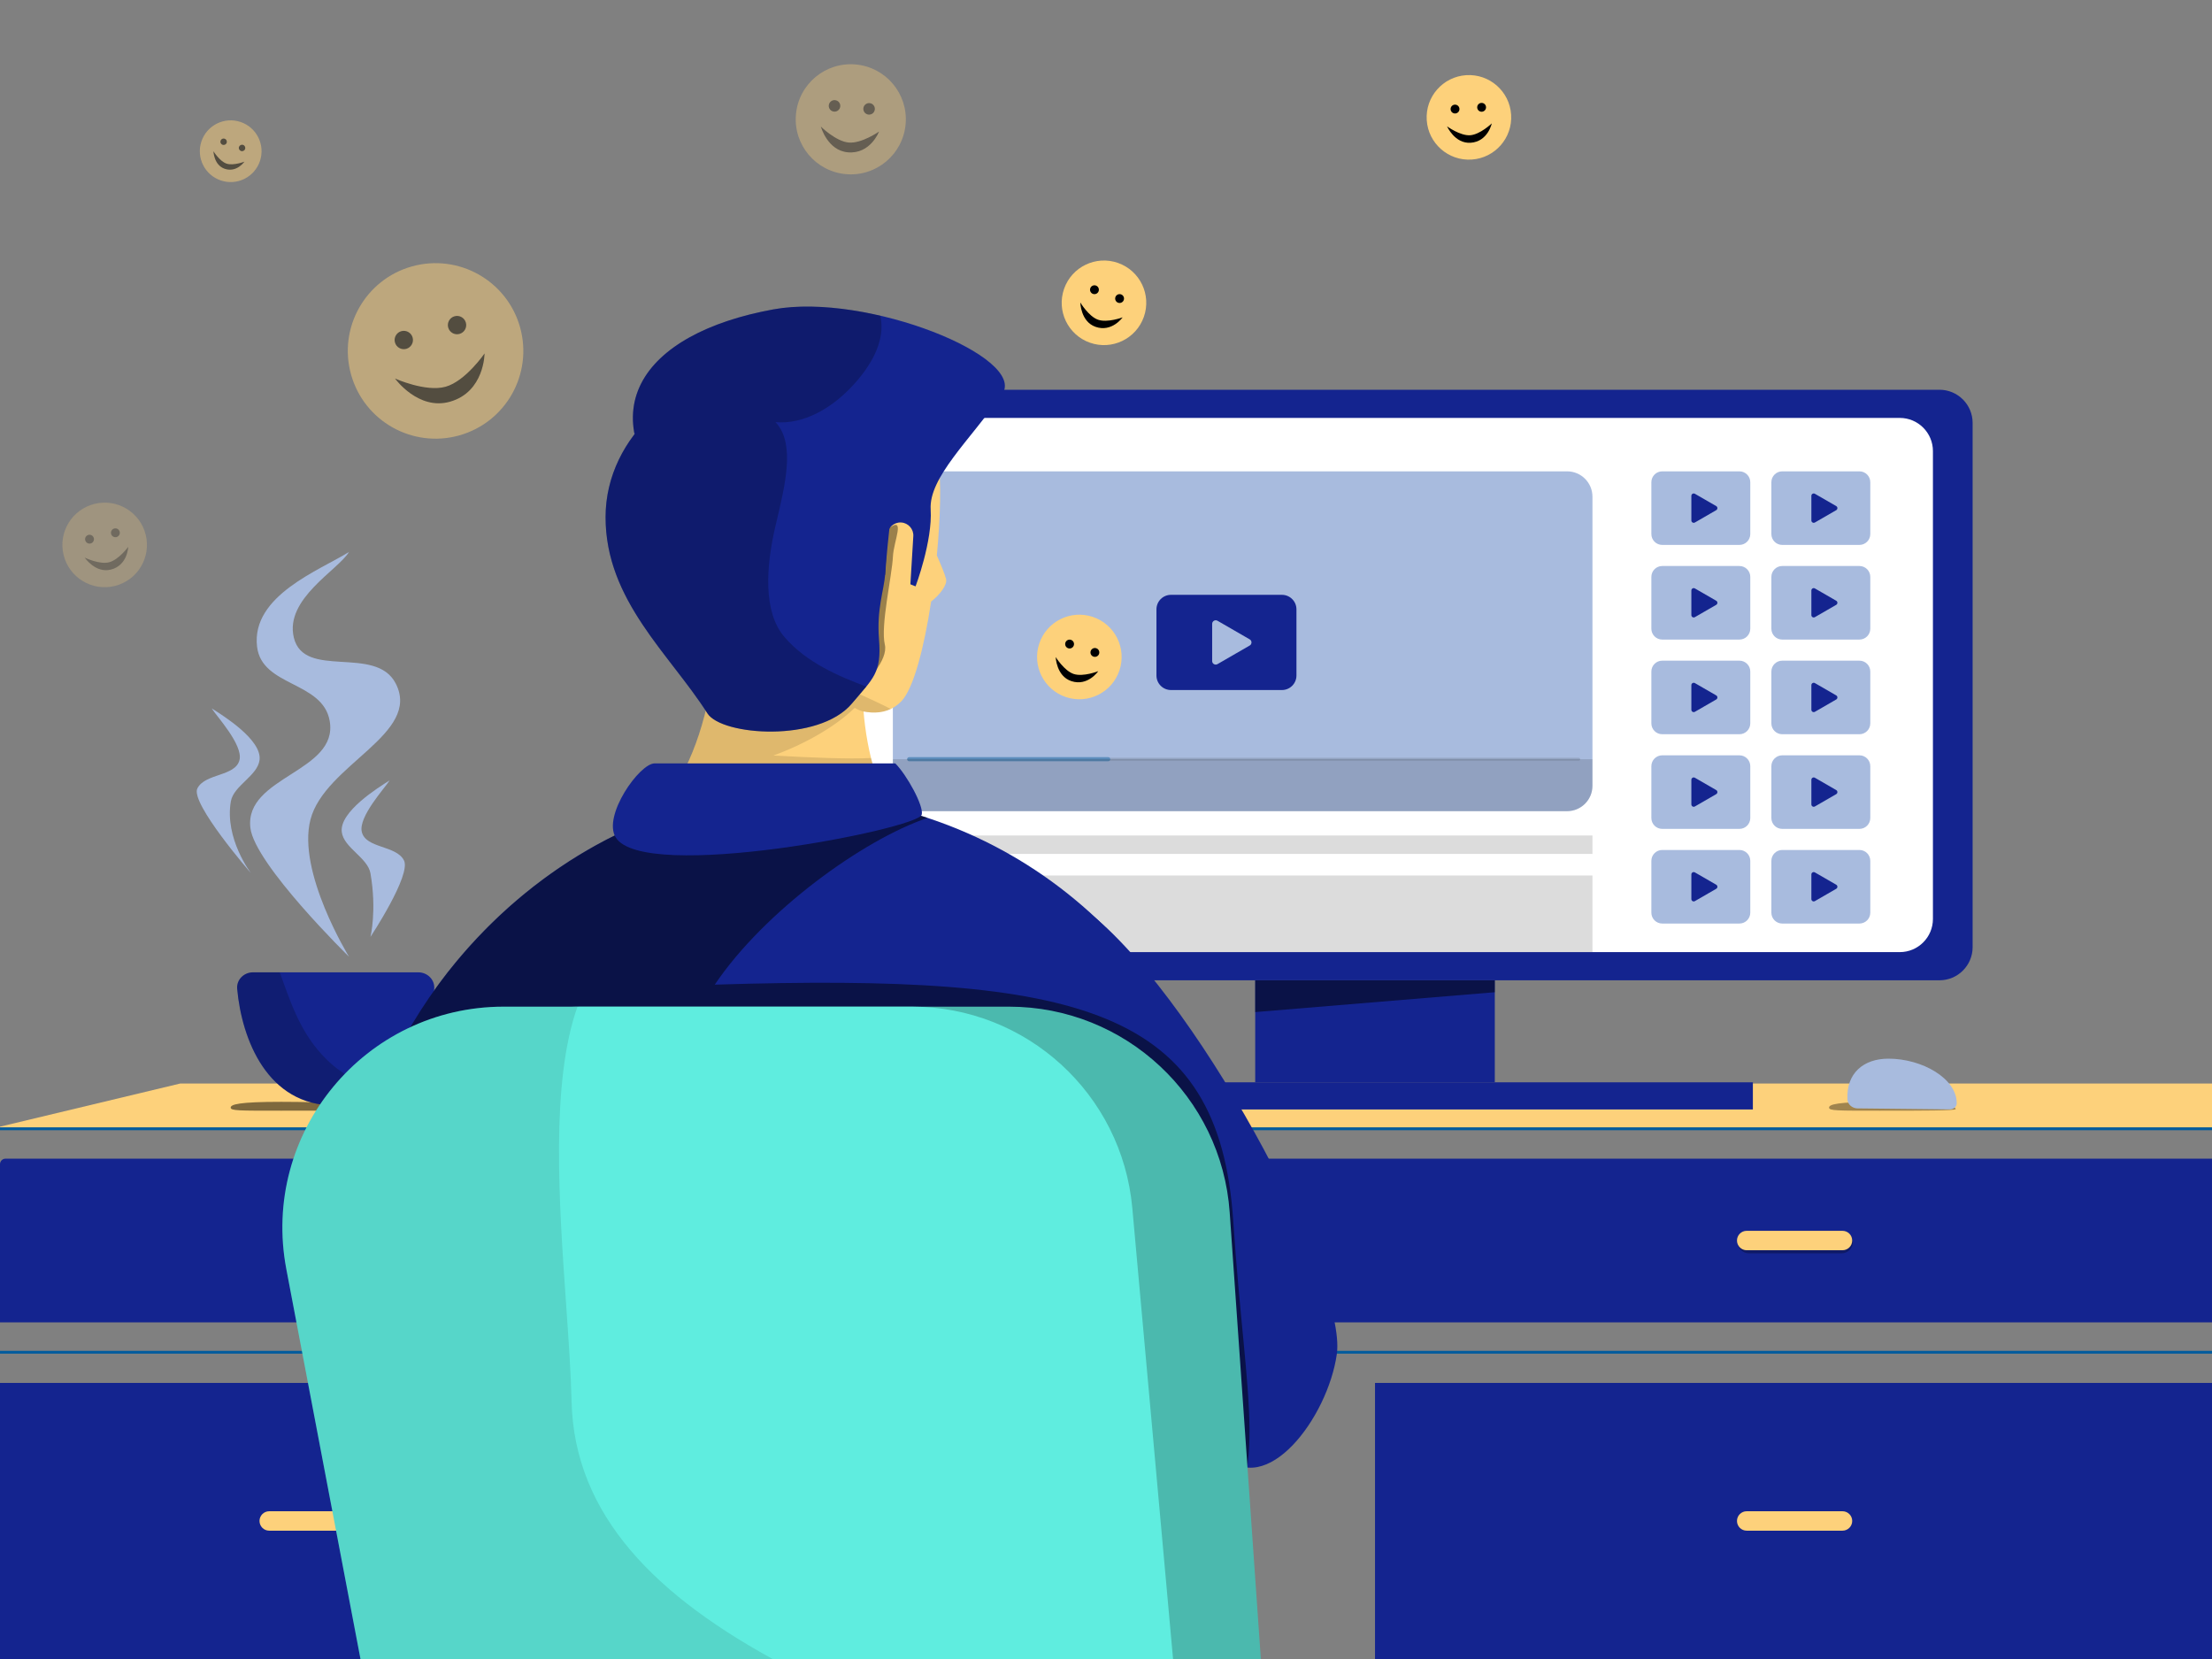 <svg width="400" height="300" viewBox="0 0 400 300" fill="none" xmlns="http://www.w3.org/2000/svg">
<rect x="0" y="0" width="400" height="300" fill="#808080" stroke="none"/>
<g clip-path="url(#clip0)">
<path d="M0 210.523C0 209.971 0.448 209.523 1 209.523H206.086C208.847 209.523 211.086 211.762 211.086 214.523V234.129C211.086 236.891 208.847 239.129 206.086 239.129H0V210.523Z" fill="#14248F"/>
<path d="M32.594 195.934L-0.572 203.875H400.639V195.934H32.594Z" fill="#FDD17B"/>
<path d="M400 250.078H248.645V300H400V250.078Z" fill="#14248F"/>
<path d="M-0.839 244.531H400.874H-0.839ZM400.874 204.125H-0.839H400.874Z" stroke="#005B9D" stroke-width="0.5"/>
<path d="M215.101 214.523C215.101 211.762 217.339 209.523 220.101 209.523H399.999V239.129H220.101C217.339 239.129 215.101 236.891 215.101 234.129V214.523Z" fill="#14248F"/>
<path d="M333.02 222.57H316.261C315.135 222.57 314.222 223.483 314.222 224.61C314.222 225.736 315.135 226.649 316.261 226.649H333.02C334.147 226.649 335.06 225.736 335.06 224.61C335.06 223.483 334.147 222.57 333.02 222.57Z" fill="black" fill-opacity="0.27"/>
<path d="M333.182 222.57H315.857C314.887 222.57 314.101 223.356 314.101 224.327C314.101 225.297 314.887 226.084 315.857 226.084H333.182C334.152 226.084 334.939 225.297 334.939 224.327C334.939 223.356 334.152 222.57 333.182 222.57Z" fill="#FDD17B"/>
<path d="M333.182 273.281H315.857C314.887 273.281 314.101 274.068 314.101 275.038C314.101 276.008 314.887 276.795 315.857 276.795H333.182C334.152 276.795 334.939 276.008 334.939 275.038C334.939 274.068 334.152 273.281 333.182 273.281Z" fill="#FDD17B"/>
<path d="M114.693 250.078H0V300H114.693V250.078Z" fill="#14248F"/>
<path d="M66.008 273.281H48.684C47.713 273.281 46.927 274.068 46.927 275.038C46.927 276.008 47.713 276.795 48.684 276.795H66.008C66.978 276.795 67.765 276.008 67.765 275.038C67.765 274.068 66.978 273.281 66.008 273.281Z" fill="#FDD17B"/>
<path d="M68.606 200.29C68.606 200.867 58.564 200.848 50.867 200.848C43.169 200.848 41.717 200.867 41.717 200.29C41.717 199.714 43.169 199.246 50.867 199.246C58.565 199.246 68.606 199.714 68.606 200.29Z" fill="black" fill-opacity="0.5"/>
<path fill-rule="evenodd" clip-rule="evenodd" d="M45.754 175.829C44.094 175.829 42.739 177.177 42.89 178.83C43.727 187.982 48.354 199.904 60.523 199.904C73.38 199.904 77.747 187.983 78.523 178.831C78.663 177.177 77.308 175.829 75.648 175.829H45.754Z" fill="#14248F"/>
<path d="M46.484 116.935C45.393 107.674 57.935 103.076 63.12 99.804C61.157 103.076 51.468 108.276 53.128 115.274C54.95 122.952 67.924 116.57 71.55 123.579C76.289 132.738 58.734 138.228 56.141 148.209C53.676 157.695 63.12 173.015 63.12 173.015C63.12 173.015 46.046 156.295 45.276 149.703C44.185 140.366 61.233 139.635 59.621 130.374C58.362 123.144 47.342 124.224 46.484 116.935Z" fill="#A8BBDE"/>
<path d="M61.802 150.431C61.372 146.782 68.409 142.412 70.452 141.123C69.678 142.412 64.77 147.674 65.425 150.431C66.143 153.457 71.618 152.818 73.047 155.58C74.408 158.21 66.992 169.42 66.992 169.42C66.992 169.42 68.166 164.668 66.992 157.928C66.496 155.079 62.14 153.304 61.802 150.431Z" fill="#A8BBDE"/>
<path d="M46.937 137.413C47.367 133.763 40.33 129.393 38.287 128.104C39.06 129.393 43.968 134.655 43.314 137.413C42.596 140.439 37.121 139.799 35.692 142.561C34.331 145.191 45.406 157.927 45.406 157.927C45.406 157.927 40.573 151.649 41.747 144.91C42.243 142.061 46.599 140.285 46.937 137.413Z" fill="#A8BBDE"/>
<path d="M270.309 177.268H226.98V195.717H270.309V177.268Z" fill="#14248F"/>
<path d="M226.98 177.268H270.309V179.426L226.98 183.016V177.268Z" fill="black" fill-opacity="0.5"/>
<path d="M316.975 195.716H180.315V200.626H316.975V195.716Z" fill="#14248F"/>
<path d="M350.714 70.48H146.575C143.261 70.48 140.575 73.166 140.575 76.48V171.268C140.575 174.582 143.261 177.268 146.575 177.268H350.714C354.028 177.268 356.714 174.582 356.714 171.268V76.48C356.714 73.166 354.028 70.48 350.714 70.48Z" fill="#14248F"/>
<path d="M343.535 75.574H153.755C150.441 75.574 147.755 78.26 147.755 81.574V166.173C147.755 169.487 150.441 172.173 153.755 172.173H343.535C346.849 172.173 349.535 169.487 349.535 166.173V81.574C349.535 78.26 346.849 75.574 343.535 75.574Z" fill="white"/>
<path d="M283.383 85.234H166.041C163.51 85.234 161.457 87.287 161.457 89.819V142.101C161.457 144.633 163.51 146.686 166.041 146.686H283.383C285.915 146.686 287.967 144.633 287.967 142.101V89.819C287.967 87.287 285.915 85.234 283.383 85.234Z" fill="#A8BBDE"/>
<g opacity="0.65">
<path opacity="0.65" d="M164.296 137.287H285.492" stroke="black" stroke-opacity="0.3" stroke-width="0.5" stroke-linecap="round"/>
<path opacity="0.65" d="M164.418 137.287H200.395" stroke="#005B9D" stroke-width="0.75" stroke-linecap="round"/>
</g>
<path d="M287.967 137.287V142.103C287.967 144.635 285.915 146.687 283.383 146.687H166.042C163.51 146.687 161.457 144.635 161.457 142.103V137.287H287.967Z" fill="black" fill-opacity="0.14"/>
<path d="M231.813 107.564H211.751C210.3 107.564 209.124 108.741 209.124 110.192V122.153C209.124 123.604 210.3 124.78 211.751 124.78H231.813C233.264 124.78 234.44 123.604 234.44 122.153V110.192C234.44 108.741 233.264 107.564 231.813 107.564Z" fill="#14248F"/>
<path d="M225.988 115.617C226.417 115.864 226.417 116.483 225.988 116.73L220.161 120.094C219.732 120.342 219.196 120.033 219.196 119.538V112.809C219.196 112.314 219.732 112.005 220.161 112.252L225.988 115.617Z" fill="#A8BBDE"/>
<path d="M287.967 151.082H161.457V154.415H287.967V151.082Z" fill="black" fill-opacity="0.14"/>
<path d="M287.967 158.319H161.457V172.172H287.967V158.319Z" fill="black" fill-opacity="0.14"/>
<path d="M314.542 85.234H300.584C299.499 85.234 298.619 86.114 298.619 87.199V96.573C298.619 97.658 299.499 98.538 300.584 98.538H314.542C315.627 98.538 316.507 97.658 316.507 96.573V87.199C316.507 86.114 315.627 85.234 314.542 85.234Z" fill="#A8BBDE"/>
<path d="M336.243 85.234H322.285C321.2 85.234 320.32 86.114 320.32 87.199V96.573C320.32 97.658 321.2 98.538 322.285 98.538H336.243C337.328 98.538 338.208 97.658 338.208 96.573V87.199C338.208 86.114 337.328 85.234 336.243 85.234Z" fill="#A8BBDE"/>
<path d="M314.542 102.352H300.584C299.499 102.352 298.619 103.232 298.619 104.317V113.691C298.619 114.776 299.499 115.655 300.584 115.655H314.542C315.627 115.655 316.507 114.776 316.507 113.691V104.317C316.507 103.232 315.627 102.352 314.542 102.352Z" fill="#A8BBDE"/>
<path d="M336.243 102.352H322.285C321.2 102.352 320.32 103.232 320.32 104.317V113.691C320.32 114.776 321.2 115.655 322.285 115.655H336.243C337.328 115.655 338.208 114.776 338.208 113.691V104.317C338.208 103.232 337.328 102.352 336.243 102.352Z" fill="#A8BBDE"/>
<path d="M314.542 119.469H300.584C299.499 119.469 298.619 120.348 298.619 121.433V130.807C298.619 131.892 299.499 132.772 300.584 132.772H314.542C315.627 132.772 316.507 131.892 316.507 130.807V121.433C316.507 120.348 315.627 119.469 314.542 119.469Z" fill="#A8BBDE"/>
<path d="M336.243 119.469H322.285C321.2 119.469 320.32 120.348 320.32 121.433V130.807C320.32 131.892 321.2 132.772 322.285 132.772H336.243C337.328 132.772 338.208 131.892 338.208 130.807V121.433C338.208 120.348 337.328 119.469 336.243 119.469Z" fill="#A8BBDE"/>
<path d="M314.542 136.585H300.584C299.499 136.585 298.619 137.465 298.619 138.55V147.924C298.619 149.009 299.499 149.888 300.584 149.888H314.542C315.627 149.888 316.507 149.009 316.507 147.924V138.55C316.507 137.465 315.627 136.585 314.542 136.585Z" fill="#A8BBDE"/>
<path d="M336.243 136.585H322.285C321.2 136.585 320.32 137.465 320.32 138.55V147.924C320.32 149.009 321.2 149.888 322.285 149.888H336.243C337.328 149.888 338.208 149.009 338.208 147.924V138.55C338.208 137.465 337.328 136.585 336.243 136.585Z" fill="#A8BBDE"/>
<path d="M314.542 153.702H300.584C299.499 153.702 298.619 154.582 298.619 155.667V165.041C298.619 166.126 299.499 167.005 300.584 167.005H314.542C315.627 167.005 316.507 166.126 316.507 165.041V155.667C316.507 154.582 315.627 153.702 314.542 153.702Z" fill="#A8BBDE"/>
<path d="M336.243 153.702H322.285C321.2 153.702 320.32 154.582 320.32 155.667V165.041C320.32 166.126 321.2 167.005 322.285 167.005H336.243C337.328 167.005 338.208 166.126 338.208 165.041V155.667C338.208 154.582 337.328 153.702 336.243 153.702Z" fill="#A8BBDE"/>
<path d="M310.348 91.518C310.631 91.682 310.631 92.092 310.348 92.255L306.49 94.483C306.207 94.646 305.852 94.442 305.852 94.114V89.66C305.852 89.332 306.207 89.127 306.49 89.291L310.348 91.518Z" fill="#14248F"/>
<path d="M332.048 91.518C332.332 91.682 332.332 92.092 332.048 92.255L328.191 94.483C327.907 94.646 327.553 94.442 327.553 94.114V89.66C327.553 89.332 327.907 89.127 328.191 89.291L332.048 91.518Z" fill="#14248F"/>
<path d="M310.348 108.634C310.631 108.798 310.631 109.207 310.348 109.371L306.49 111.598C306.207 111.762 305.852 111.557 305.852 111.23V106.776C305.852 106.448 306.207 106.243 306.49 106.407L310.348 108.634Z" fill="#14248F"/>
<path d="M332.048 108.634C332.332 108.798 332.332 109.207 332.048 109.371L328.191 111.598C327.907 111.762 327.553 111.557 327.553 111.23V106.776C327.553 106.448 327.907 106.243 328.191 106.407L332.048 108.634Z" fill="#14248F"/>
<path d="M310.348 125.751C310.631 125.915 310.631 126.325 310.348 126.489L306.49 128.716C306.207 128.879 305.852 128.675 305.852 128.347V123.893C305.852 123.565 306.207 123.361 306.49 123.524L310.348 125.751Z" fill="#14248F"/>
<path d="M332.048 125.751C332.332 125.915 332.332 126.325 332.048 126.489L328.191 128.716C327.907 128.879 327.553 128.675 327.553 128.347V123.893C327.553 123.565 327.907 123.361 328.191 123.524L332.048 125.751Z" fill="#14248F"/>
<path d="M310.348 142.869C310.631 143.033 310.631 143.442 310.348 143.606L306.49 145.833C306.207 145.996 305.852 145.792 305.852 145.464V141.01C305.852 140.683 306.207 140.478 306.49 140.642L310.348 142.869Z" fill="#14248F"/>
<path d="M332.048 142.869C332.332 143.033 332.332 143.442 332.048 143.606L328.191 145.833C327.907 145.996 327.553 145.792 327.553 145.464V141.01C327.553 140.683 327.907 140.478 328.191 140.642L332.048 142.869Z" fill="#14248F"/>
<path d="M310.348 159.985C310.631 160.149 310.631 160.558 310.348 160.722L306.49 162.949C306.207 163.113 305.852 162.908 305.852 162.581V158.127C305.852 157.799 306.207 157.594 306.49 157.758L310.348 159.985Z" fill="#14248F"/>
<path d="M332.048 159.985C332.332 160.148 332.332 160.558 332.048 160.722L328.191 162.949C327.907 163.113 327.553 162.908 327.553 162.581V158.126C327.553 157.798 327.907 157.594 328.191 157.758L332.048 159.985Z" fill="#14248F"/>
<path d="M51.181 177.47C52.974 182.458 54.972 188.02 59.945 192.409C62.653 194.799 65.842 196.09 68.614 197.212C68.852 197.308 69.086 197.403 69.317 197.498C66.962 199 64.064 199.904 60.523 199.904C48.354 199.904 43.727 187.982 42.89 178.83C42.739 177.177 44.094 175.829 45.754 175.829H50.587C50.785 176.367 50.982 176.915 51.181 177.47Z" fill="black" fill-opacity="0.2"/>
<g opacity="0.7">
<path opacity="0.7" d="M83.044 78.737C91.482 76.373 96.407 67.616 94.043 59.178C91.679 50.74 82.922 45.815 74.484 48.179C66.046 50.543 61.121 59.3 63.485 67.738C65.849 76.176 74.606 81.1 83.044 78.737Z" fill="#FDD17B"/>
<path opacity="0.7" fill-rule="evenodd" clip-rule="evenodd" d="M71.429 68.449C71.429 68.449 75.614 74.255 81.34 72.651C87.612 70.894 87.625 63.912 87.625 63.912C87.625 63.912 84.185 68.923 80.578 69.933C76.971 70.943 71.429 68.449 71.429 68.449Z" fill="black"/>
<path opacity="0.7" d="M73.466 63.081C74.349 62.834 74.864 61.918 74.616 61.036C74.369 60.154 73.454 59.639 72.571 59.886C71.689 60.133 71.174 61.049 71.421 61.931C71.668 62.813 72.584 63.328 73.466 63.081Z" fill="black"/>
<path opacity="0.7" d="M83.094 60.384C83.976 60.137 84.491 59.221 84.244 58.339C83.997 57.457 83.081 56.942 82.199 57.189C81.317 57.436 80.802 58.352 81.049 59.234C81.296 60.116 82.212 60.631 83.094 60.384Z" fill="black"/>
</g>
<g opacity="0.7">
<path opacity="0.7" d="M39.936 32.633C42.858 33.616 46.023 32.045 47.006 29.124C47.989 26.202 46.418 23.037 43.497 22.054C40.575 21.071 37.41 22.642 36.427 25.563C35.444 28.484 37.015 31.65 39.936 32.633Z" fill="#FDD17B"/>
<path opacity="0.7" fill-rule="evenodd" clip-rule="evenodd" d="M38.596 27.343C38.596 27.343 38.663 29.859 40.645 30.526C42.817 31.257 44.203 29.23 44.203 29.23C44.203 29.23 42.211 30.006 40.962 29.585C39.713 29.165 38.596 27.343 38.596 27.343Z" fill="black"/>
<path opacity="0.7" d="M40.251 26.185C40.556 26.287 40.888 26.123 40.99 25.818C41.093 25.512 40.929 25.181 40.623 25.078C40.318 24.976 39.987 25.14 39.884 25.445C39.781 25.751 39.946 26.082 40.251 26.185Z" fill="black"/>
<path opacity="0.7" d="M43.584 27.307C43.89 27.41 44.221 27.245 44.323 26.94C44.426 26.634 44.262 26.303 43.956 26.201C43.651 26.098 43.32 26.262 43.217 26.567C43.114 26.873 43.279 27.204 43.584 27.307Z" fill="black"/>
</g>
<g opacity="0.6">
<path opacity="0.6" d="M152.994 31.494C158.472 31.966 163.296 27.907 163.768 22.428C164.24 16.95 160.181 12.126 154.703 11.653C149.224 11.182 144.4 15.241 143.928 20.719C143.456 26.198 147.515 31.022 152.994 31.494Z" fill="#FDD17B"/>
<path opacity="0.6" fill-rule="evenodd" clip-rule="evenodd" d="M148.438 22.889C148.438 22.889 149.616 27.223 153.333 27.543C157.406 27.894 158.953 23.794 158.953 23.794C158.953 23.794 155.827 25.98 153.485 25.778C151.144 25.576 148.438 22.889 148.438 22.889Z" fill="black"/>
<path opacity="0.6" d="M150.819 20.184C151.392 20.233 151.897 19.809 151.946 19.236C151.995 18.663 151.571 18.159 150.998 18.109C150.425 18.06 149.921 18.484 149.872 19.057C149.822 19.63 150.247 20.134 150.819 20.184Z" fill="black"/>
<path opacity="0.6" d="M157.07 20.723C157.643 20.772 158.148 20.348 158.197 19.775C158.246 19.202 157.822 18.698 157.249 18.648C156.676 18.599 156.172 19.023 156.123 19.596C156.073 20.169 156.498 20.674 157.07 20.723Z" fill="black"/>
</g>
<g opacity="0.5">
<path opacity="0.5" d="M20.763 105.961C24.863 104.948 27.364 100.803 26.351 96.703C25.337 92.604 21.192 90.102 17.093 91.116C12.993 92.129 10.492 96.274 11.505 100.374C12.519 104.473 16.664 106.975 20.763 105.961Z" fill="#FDD17B"/>
<path opacity="0.5" fill-rule="evenodd" clip-rule="evenodd" d="M15.32 100.834C15.32 100.834 17.25 103.693 20.032 103.005C23.079 102.252 23.189 98.889 23.189 98.889C23.189 98.889 21.457 101.251 19.705 101.684C17.953 102.118 15.32 100.834 15.32 100.834Z" fill="black"/>
<path opacity="0.5" d="M16.381 98.278C16.81 98.172 17.072 97.739 16.966 97.31C16.86 96.881 16.426 96.62 15.998 96.726C15.569 96.832 15.307 97.265 15.414 97.694C15.519 98.122 15.953 98.384 16.381 98.278Z" fill="black"/>
<path opacity="0.5" d="M21.059 97.122C21.488 97.016 21.75 96.582 21.644 96.154C21.538 95.725 21.104 95.463 20.676 95.569C20.247 95.675 19.985 96.109 20.091 96.537C20.197 96.966 20.631 97.228 21.059 97.122Z" fill="black"/>
</g>
<path d="M197.101 61.973C201.085 63.372 205.449 61.277 206.849 57.293C208.248 53.309 206.153 48.944 202.169 47.545C198.185 46.145 193.82 48.24 192.421 52.224C191.021 56.209 193.116 60.573 197.101 61.973Z" fill="#FDD17B"/>
<path fill-rule="evenodd" clip-rule="evenodd" d="M195.359 54.701C195.359 54.701 195.406 58.15 198.109 59.1C201.071 60.14 203.006 57.388 203.006 57.388C203.006 57.388 200.263 58.414 198.56 57.816C196.857 57.218 195.359 54.701 195.359 54.701Z" fill="black"/>
<path d="M197.647 53.146C198.064 53.292 198.52 53.073 198.666 52.657C198.813 52.24 198.594 51.784 198.177 51.637C197.761 51.491 197.304 51.71 197.158 52.127C197.012 52.543 197.231 52.999 197.647 53.146Z" fill="black"/>
<path d="M202.193 54.742C202.61 54.889 203.066 54.67 203.212 54.253C203.359 53.837 203.14 53.38 202.723 53.234C202.306 53.088 201.85 53.307 201.704 53.723C201.557 54.14 201.777 54.596 202.193 54.742Z" fill="black"/>
<path d="M266.131 28.853C270.345 28.576 273.536 24.935 273.258 20.721C272.981 16.507 269.339 13.316 265.126 13.594C260.912 13.872 257.721 17.513 257.999 21.727C258.277 25.94 261.918 29.131 266.131 28.853Z" fill="#FDD17B"/>
<path fill-rule="evenodd" clip-rule="evenodd" d="M261.675 22.85C261.675 22.85 263.072 26.004 265.931 25.815C269.063 25.609 269.762 22.317 269.762 22.317C269.762 22.317 267.643 24.339 265.842 24.458C264.041 24.576 261.675 22.85 261.675 22.85Z" fill="black"/>
<path d="M263.168 20.52C263.609 20.491 263.943 20.11 263.914 19.67C263.885 19.229 263.504 18.895 263.063 18.925C262.623 18.954 262.289 19.334 262.318 19.775C262.347 20.215 262.728 20.549 263.168 20.52Z" fill="black"/>
<path d="M267.976 20.204C268.417 20.175 268.75 19.794 268.721 19.353C268.692 18.913 268.312 18.579 267.871 18.608C267.43 18.637 267.097 19.018 267.126 19.459C267.155 19.899 267.536 20.233 267.976 20.204Z" fill="black"/>
<path d="M192.776 126.061C196.784 127.389 201.111 125.217 202.439 121.208C203.768 117.2 201.595 112.873 197.587 111.545C193.579 110.216 189.252 112.389 187.923 116.397C186.595 120.406 188.767 124.732 192.776 126.061Z" fill="#FDD17B"/>
<path fill-rule="evenodd" clip-rule="evenodd" d="M190.905 118.82C190.905 118.82 191.013 122.267 193.733 123.169C196.713 124.156 198.599 121.37 198.599 121.37C198.599 121.37 195.874 122.445 194.161 121.877C192.448 121.309 190.905 118.82 190.905 118.82Z" fill="black"/>
<path d="M193.166 117.225C193.585 117.364 194.037 117.137 194.176 116.717C194.315 116.298 194.088 115.846 193.669 115.707C193.25 115.568 192.798 115.795 192.659 116.214C192.52 116.634 192.747 117.086 193.166 117.225Z" fill="black"/>
<path d="M197.739 118.741C198.158 118.88 198.611 118.653 198.75 118.234C198.888 117.814 198.661 117.362 198.242 117.223C197.823 117.084 197.371 117.311 197.232 117.731C197.093 118.15 197.32 118.602 197.739 118.741Z" fill="black"/>
<path d="M169.679 83.336C170.22 87.069 170.069 93.562 169.41 100.44C170.151 102.116 170.862 103.837 171.078 104.701C171.341 105.752 169.932 107.578 168.38 108.778C167.116 117.072 165.208 124.519 162.992 126.815C157.034 132.985 144.95 124.04 137.503 114.677C131.545 107.187 132.474 103.154 134.531 92.797L169.679 83.336Z" fill="#FDD17B"/>
<path d="M128.305 125.376C130.445 114.233 155.259 116.734 156.107 128.049C157.453 145.986 165.524 152.264 165.524 152.264H111.938C111.938 152.264 124.097 147.282 128.305 125.376Z" fill="#FDD17B"/>
<path d="M226.1 214.613C226.1 262.413 175.294 290.068 137.65 290.068C100.006 290.068 62.428 276.355 62.428 228.554C62.428 180.754 103.48 143.688 141.124 143.688C178.768 143.688 213.39 167.584 226.1 214.613Z" fill="#14248F"/>
<path d="M241.738 244.887C243.684 231.271 215.395 178.304 195.619 164.039L200.956 181.194C203.692 208.675 214.834 256.476 221.101 263.042C228.935 271.249 240.095 256.389 241.738 244.887Z" fill="#14248F"/>
<path fill-rule="evenodd" clip-rule="evenodd" d="M218.872 279.007C210.497 272.773 188.36 245.794 177.338 237.026C148.731 214.271 116.511 188.643 108.204 189.521C101.01 190.282 92.076 190.351 80.826 189.521C77.359 189.265 74.863 188.575 73.181 187.54C87.856 161.141 115.292 143.688 141.124 143.688C150.263 143.688 159.223 145.096 167.735 147.901C156.069 151.842 138.184 164.787 129.252 178.057C195.567 175.992 220.453 182.418 223.005 220.735C225.289 255.026 229.947 267.33 218.872 279.007Z" fill="black" fill-opacity="0.5"/>
<path fill-rule="evenodd" clip-rule="evenodd" d="M132.167 120.146C131.438 120.579 130.784 121.085 130.227 121.667C131.61 123.564 130.352 124.22 128.39 124.988C128.358 125.115 128.33 125.243 128.305 125.374C127.332 130.439 125.934 134.6 124.36 138.003C123.819 139.172 123.257 140.251 122.685 141.247C124.575 141.478 126.65 141.756 127.087 141.912C127.928 142.213 149.007 142.788 159.444 143.039C158.736 141.327 158.068 139.346 157.508 137.072C153.676 137.293 146.589 137.008 139.846 136.619C145.462 134.593 151.062 131.408 154.558 128.002C155.078 128.321 155.617 128.539 156.159 128.684L156.157 128.662C157.946 129.006 159.615 128.897 161.068 128.209C158.436 126.779 149.838 122.997 148.447 122.629C148.216 122.791 144.642 122.185 140.598 121.5C137.671 121.003 134.498 120.465 132.167 120.146Z" fill="black" fill-opacity="0.12"/>
<path d="M118.379 138.045H161.899C164.007 140.164 167.082 145.766 166.679 147.321C166.011 149.897 116.412 159.691 111.335 151.424C108.943 147.528 115.628 138.045 118.379 138.045Z" fill="#14248F"/>
<path d="M124.147 93.776C124.843 94.472 142.43 101.611 147.306 101.089C152.181 100.566 165.565 106.032 165.565 106.032C165.565 106.032 168.643 97.875 168.295 92.128C167.946 86.382 175.282 79.689 181.203 71.331C185.939 64.645 156.824 52.869 139.88 55.942C116.038 60.266 105.13 74.759 124.147 93.776Z" fill="#14248F"/>
<path d="M160.48 96.678C160.558 95.387 161.669 94.403 162.96 94.482C164.251 94.56 165.234 95.671 165.156 96.962L164.365 109.974C164.287 111.265 163.176 112.248 161.885 112.17C160.594 112.091 159.61 110.981 159.689 109.69L160.48 96.678Z" fill="#FDD17B"/>
<path d="M161.471 100.625C161.601 97.827 163.84 93.211 160.681 95.56L154.638 125.274C156.699 123.512 160.658 119.303 160.007 116.57C159.193 113.153 161.309 104.123 161.471 100.625Z" fill="#020202" fill-opacity="0.39"/>
<path d="M161.291 88.945C161.291 93.047 160.647 95.906 160.077 103.736C159.848 106.873 158.51 110.061 158.951 115.595C159.441 121.729 157.929 122.608 154.06 127.211C148.075 134.332 130.496 133.034 127.93 129.01C121.049 118.219 109.505 108.562 109.505 93.525C109.505 78.489 123.66 67.428 135.848 67.428C148.036 67.428 161.291 73.909 161.291 88.945Z" fill="#14248F"/>
<path d="M155.223 68.568C158.709 64.385 159.963 60.466 159.182 57.082C152.532 55.544 145.53 54.918 139.88 55.942C123.066 58.992 112.684 67.099 114.696 78.284C114.777 78.274 114.859 78.263 114.942 78.251C111.63 82.471 109.505 87.7 109.505 93.526C109.505 104.64 115.812 112.815 121.881 120.682C124.023 123.458 126.135 126.195 127.93 129.01C130.496 133.034 148.075 134.332 154.06 127.211C154.507 126.68 154.922 126.199 155.306 125.753V125.752C155.808 125.17 156.257 124.649 156.655 124.159C151.8 122.348 145.835 119.836 141.85 115.187C137.968 110.658 138.474 102.446 140.309 94.774C142.042 87.527 143.73 80.467 140.471 76.596C140.394 76.506 140.316 76.417 140.235 76.332C145.01 76.789 150.626 74.084 155.223 68.568Z" fill="black" fill-opacity="0.24"/>
<path d="M65.244 224.672C63.72 201.594 82.028 182.036 105.157 182.036H182.466C203.477 182.036 220.906 198.292 222.369 219.251L228.029 300.352H70.241L65.244 224.672Z" fill="#4BB9AE"/>
<path d="M51.778 229.512C47.089 204.865 65.984 182.036 91.073 182.036H164.918C185.615 182.036 202.893 197.824 204.756 218.436L212.217 301H65.377L51.778 229.512Z" fill="#5FEDDF"/>
<path d="M102.37 235.852C102.817 242.243 103.238 248.256 103.359 253.431C103.843 274 118.588 288.8 141.572 301H65.377L51.778 229.512C47.089 204.865 65.985 182.036 91.073 182.036H104.425C99.561 195.712 101.076 217.363 102.37 235.852Z" fill="black" fill-opacity="0.1"/>
<path d="M353.655 200.547C353.717 200.848 347.599 200.848 339.902 200.848C332.204 200.848 330.752 200.867 330.752 200.29C330.752 199.714 332.204 199.246 339.902 199.246C347.599 199.246 353.454 199.563 353.655 200.547Z" fill="black" fill-opacity="0.37"/>
<path fill-rule="evenodd" clip-rule="evenodd" d="M335.905 200.433C334.952 200.423 334.114 199.739 334.071 198.787C333.858 194.105 336.946 191.44 341.49 191.44C347.569 191.44 353.839 195.004 353.839 199.494C353.839 200.152 353.253 200.62 352.594 200.613L335.905 200.433Z" fill="#A8BBDE"/>
</g>
<defs>
<clipPath id="clip0">
<rect width="400" height="300" fill="white"/>
</clipPath>
</defs>
</svg>
